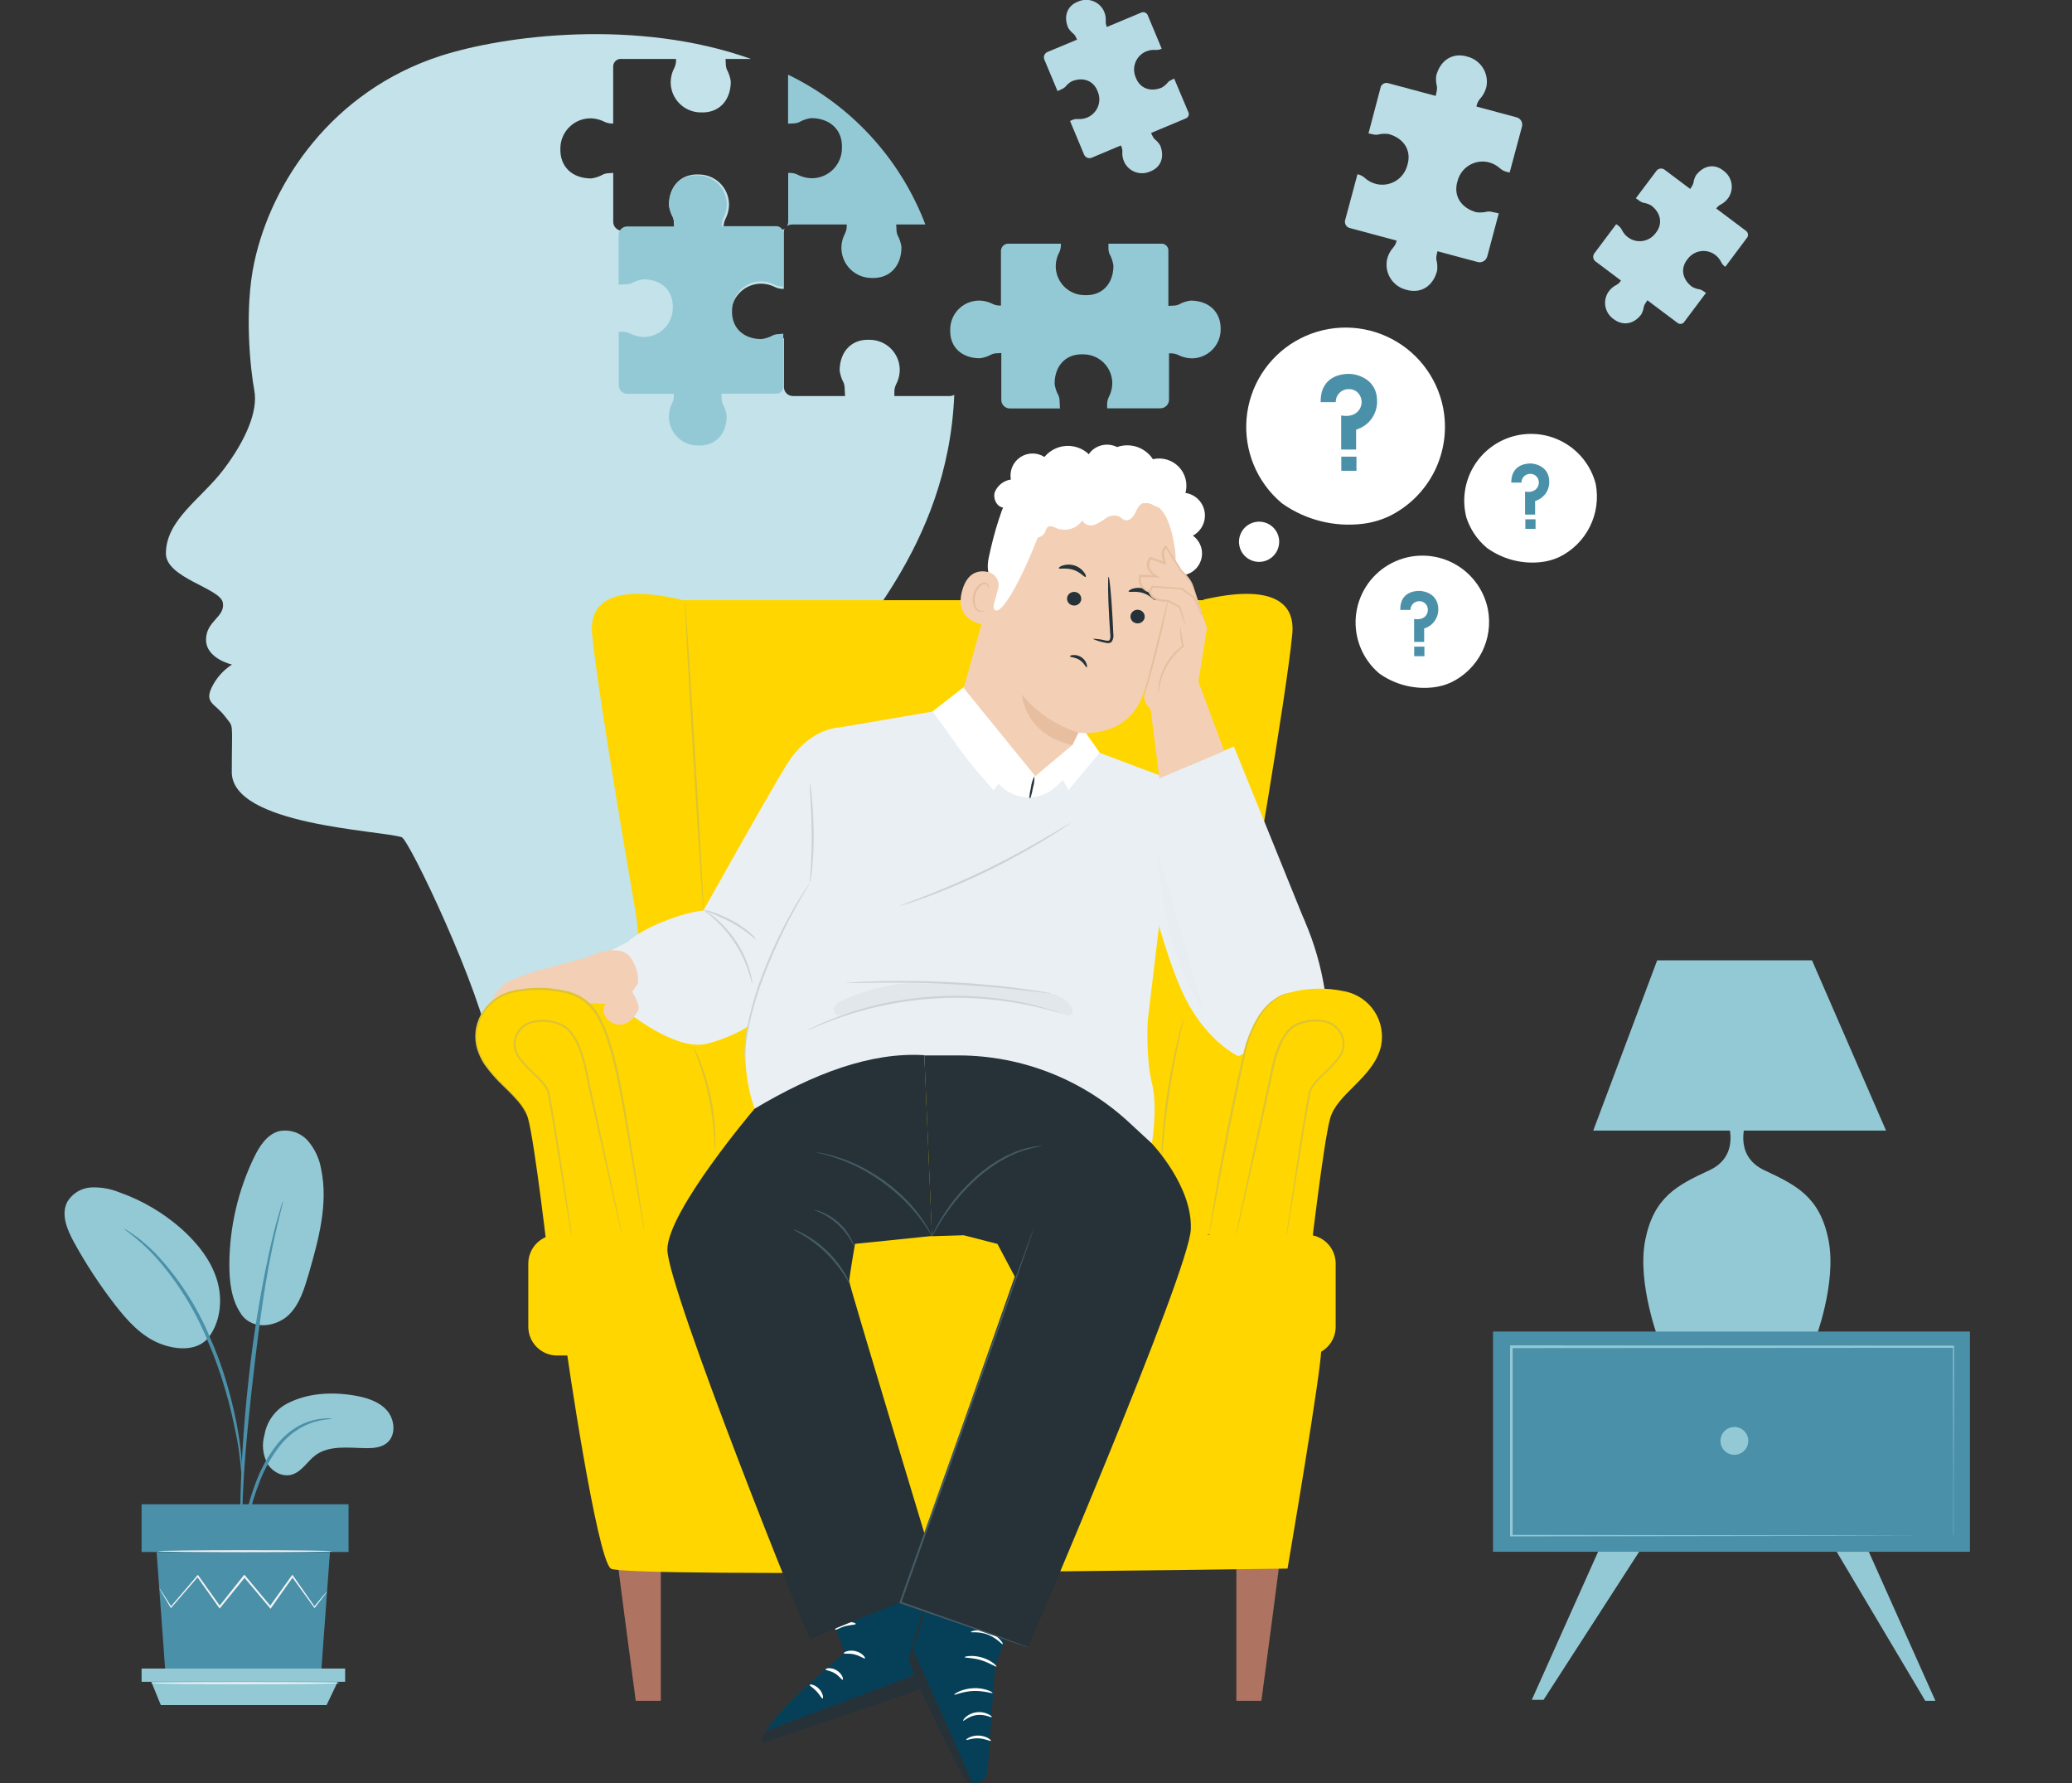 <svg width="473" height="407" viewBox="0 0 473 407" fill="none" xmlns="http://www.w3.org/2000/svg">
<rect x="0" y="0" width="473" height="407" fill="#333333" stroke="none"/>
<g clip-path="url(#clip0_14_1256)">
<path d="M271.787 68.613C270.841 68.736 269.927 69.041 269.096 69.51C268.682 69.674 268.24 69.759 267.795 69.761L266.718 69.824V57.264C266.743 56.874 266.62 56.489 266.374 56.185C266.128 55.881 265.777 55.68 265.391 55.622H253.037V56.654C253.036 57.099 253.119 57.54 253.279 57.955C253.747 58.787 254.052 59.7 254.176 60.646C254.176 64.737 251.629 67.563 247.573 67.366C245.885 67.356 244.263 66.7 243.044 65.532C241.824 64.364 241.098 62.773 241.015 61.086C240.967 59.89 241.233 58.702 241.787 57.641C242.024 57.153 242.158 56.622 242.182 56.08V55.622H230.295C230.072 55.604 229.848 55.631 229.637 55.701C229.425 55.771 229.229 55.883 229.062 56.03C228.894 56.178 228.758 56.358 228.662 56.559C228.565 56.76 228.51 56.978 228.5 57.201V69.743H228.159C227.615 69.731 227.08 69.603 226.589 69.367C225.523 68.822 224.332 68.565 223.135 68.622C221.451 68.718 219.868 69.457 218.711 70.685C217.555 71.913 216.913 73.538 216.918 75.225C216.757 79.28 219.61 81.774 223.692 81.774C224.638 81.649 225.551 81.345 226.383 80.877C226.797 80.713 227.238 80.628 227.684 80.626L228.581 80.581V91.293C228.582 91.55 228.634 91.804 228.734 92.041C228.834 92.278 228.98 92.493 229.164 92.673C229.347 92.853 229.565 92.995 229.803 93.091C230.042 93.187 230.298 93.234 230.555 93.23H241.966L241.886 91.589C241.89 91.143 241.808 90.701 241.643 90.288C241.175 89.456 240.871 88.543 240.746 87.596C240.746 83.514 243.294 80.679 247.349 80.877C249.037 80.888 250.657 81.545 251.877 82.713C253.096 83.881 253.823 85.471 253.907 87.157C253.951 88.353 253.682 89.541 253.127 90.602C252.888 91.088 252.756 91.621 252.741 92.163V93.195H264.888C265.145 93.197 265.4 93.149 265.638 93.053C265.876 92.957 266.093 92.814 266.276 92.634C266.46 92.454 266.606 92.24 266.706 92.004C266.807 91.767 266.86 91.514 266.862 91.257V80.653H267.418C267.962 80.67 268.496 80.798 268.988 81.029C270.053 81.572 271.239 81.832 272.433 81.783C274.119 81.684 275.703 80.945 276.861 79.715C278.019 78.486 278.662 76.86 278.659 75.171C278.722 71.107 275.869 68.613 271.787 68.613Z" fill="#93C9D5"/>
<path d="M264.852 33.194C264.525 32.643 264.095 32.159 263.587 31.767C263.373 31.551 263.202 31.295 263.085 31.014L262.762 30.35L270.702 27.03C270.948 26.934 271.15 26.749 271.267 26.512C271.385 26.275 271.41 26.002 271.339 25.747L268.046 17.942L267.409 18.247C267.127 18.358 266.87 18.526 266.656 18.741C266.258 19.247 265.768 19.673 265.211 19.997C262.627 21.055 260.178 20.212 259.236 17.602C258.791 16.536 258.774 15.34 259.188 14.262C259.603 13.184 260.417 12.308 261.461 11.815C262.204 11.471 263.023 11.326 263.839 11.393C264.208 11.417 264.578 11.362 264.924 11.232L265.193 11.115L262.053 3.597C262.01 3.449 261.936 3.311 261.838 3.192C261.739 3.073 261.617 2.976 261.479 2.906C261.341 2.836 261.19 2.796 261.036 2.786C260.882 2.777 260.727 2.8 260.582 2.852L252.687 6.154L252.588 5.939C252.46 5.592 252.402 5.223 252.418 4.853C252.48 4.036 252.329 3.217 251.978 2.476C251.471 1.441 250.586 0.642 249.505 0.243C248.424 -0.157 247.232 -0.125 246.174 0.332C243.572 1.291 242.756 3.75 243.832 6.324C244.165 6.88 244.6 7.367 245.115 7.76C245.332 7.975 245.503 8.231 245.618 8.513L245.878 9.043L239.113 11.869C238.952 11.937 238.806 12.037 238.684 12.162C238.561 12.287 238.464 12.435 238.399 12.598C238.334 12.76 238.302 12.934 238.305 13.109C238.307 13.284 238.344 13.457 238.414 13.618L241.419 20.795L242.433 20.32C242.717 20.203 242.976 20.032 243.195 19.817C243.594 19.312 244.084 18.886 244.64 18.561C247.224 17.512 249.664 18.346 250.615 20.957C251.059 22.023 251.075 23.22 250.659 24.298C250.243 25.376 249.427 26.252 248.381 26.743C247.638 27.088 246.819 27.233 246.003 27.165C245.634 27.142 245.264 27.197 244.918 27.326L244.272 27.614L247.466 35.266C247.599 35.594 247.857 35.856 248.184 35.994C248.51 36.132 248.878 36.135 249.206 36.002L255.881 33.194L256.033 33.544C256.169 33.889 256.23 34.259 256.213 34.629C256.152 35.443 256.303 36.26 256.652 36.998C257.153 38.038 258.036 38.846 259.117 39.252C260.199 39.658 261.395 39.632 262.457 39.178C265.077 38.245 265.893 35.786 264.852 33.194Z" fill="#B7DBE4"/>
<path d="M374.671 71.771C374.976 71.214 375.177 70.606 375.264 69.977C375.343 69.682 375.477 69.406 375.658 69.16L376.071 68.541L382.952 73.709C383.16 73.872 383.421 73.952 383.684 73.933C383.948 73.915 384.195 73.8 384.378 73.61L389.447 66.855L388.855 66.46C388.616 66.273 388.341 66.135 388.048 66.056C387.417 65.972 386.808 65.768 386.254 65.455C384.029 63.759 383.517 61.221 385.285 59.085C385.97 58.169 386.979 57.548 388.107 57.351C389.234 57.155 390.394 57.396 391.349 58.027C392.017 58.481 392.557 59.099 392.919 59.821C393.083 60.166 393.319 60.471 393.61 60.718L393.852 60.898L398.733 54.375C398.838 54.262 398.919 54.128 398.971 53.982C399.022 53.836 399.044 53.681 399.034 53.527C399.024 53.372 398.982 53.221 398.912 53.084C398.842 52.946 398.744 52.824 398.625 52.725L391.789 47.593L391.923 47.405C392.156 47.115 392.446 46.877 392.776 46.705C393.499 46.341 394.117 45.797 394.57 45.126C395.214 44.167 395.463 42.997 395.266 41.859C395.069 40.721 394.44 39.703 393.511 39.016C391.358 37.222 388.828 37.796 387.151 40.03C386.846 40.587 386.646 41.195 386.559 41.824C386.481 42.117 386.346 42.391 386.164 42.632L385.841 43.125L379.982 38.729C379.841 38.625 379.681 38.549 379.511 38.507C379.34 38.465 379.163 38.457 378.99 38.483C378.816 38.51 378.649 38.571 378.5 38.662C378.35 38.754 378.22 38.874 378.116 39.016L373.433 45.251L374.331 45.888C374.576 46.069 374.853 46.203 375.147 46.283C375.777 46.377 376.385 46.583 376.941 46.893C379.157 48.589 379.677 51.119 377.91 53.254C377.217 54.181 376.192 54.804 375.05 54.993C373.908 55.182 372.737 54.922 371.783 54.268C371.11 53.802 370.571 53.168 370.222 52.428C370.051 52.101 369.816 51.811 369.531 51.576L368.957 51.164L363.977 57.802C363.87 57.941 363.791 58.099 363.745 58.269C363.699 58.438 363.688 58.614 363.711 58.788C363.735 58.962 363.793 59.129 363.881 59.28C363.97 59.432 364.088 59.563 364.229 59.669L370.042 64.037L369.818 64.343C369.59 64.64 369.299 64.882 368.966 65.051C368.24 65.412 367.622 65.957 367.171 66.63C366.527 67.589 366.278 68.759 366.475 69.897C366.672 71.035 367.301 72.054 368.23 72.74C370.464 74.516 372.994 73.987 374.671 71.771Z" fill="#BBDDE6"/>
<path d="M327.858 17.269C327.762 18.104 327.82 18.95 328.029 19.764C328.074 20.157 328.047 20.555 327.948 20.939L327.751 21.89L316.886 18.983C316.555 18.887 316.2 18.917 315.89 19.068C315.58 19.219 315.337 19.48 315.209 19.799L312.401 30.448L313.298 30.637C313.68 30.745 314.079 30.779 314.473 30.735C315.287 30.528 316.134 30.476 316.967 30.583C320.484 31.552 322.35 34.378 321.238 37.823C320.838 39.276 319.898 40.521 318.611 41.303C317.323 42.085 315.785 42.345 314.312 42.031C313.263 41.8 312.294 41.296 311.504 40.568C311.14 40.248 310.711 40.009 310.248 39.868L309.88 39.779L307.126 50.051C307.048 50.242 307.011 50.446 307.016 50.652C307.021 50.858 307.07 51.061 307.157 51.247C307.245 51.433 307.37 51.599 307.525 51.735C307.681 51.87 307.862 51.972 308.059 52.034L318.824 54.922L318.752 55.218C318.61 55.682 318.375 56.113 318.062 56.483C317.364 57.258 316.874 58.196 316.635 59.211C316.333 60.686 316.605 62.221 317.397 63.502C318.19 64.783 319.441 65.713 320.897 66.101C324.36 67.177 327.177 65.293 328.074 61.768C328.17 60.936 328.112 60.093 327.903 59.282C327.849 58.886 327.877 58.483 327.984 58.098L328.137 57.345L337.377 59.821C337.825 59.923 338.295 59.85 338.691 59.617C339.086 59.383 339.377 59.007 339.503 58.565L342.141 48.696L340.706 48.391C340.32 48.285 339.918 48.255 339.521 48.301C338.706 48.502 337.86 48.551 337.027 48.445C333.519 47.476 331.644 44.65 332.766 41.205C333.163 39.753 334.101 38.508 335.388 37.726C336.674 36.944 338.211 36.683 339.683 36.998C340.722 37.24 341.682 37.743 342.473 38.46C342.838 38.778 343.266 39.017 343.729 39.16L344.626 39.384L347.434 28.923C347.495 28.702 347.512 28.471 347.484 28.244C347.456 28.017 347.383 27.797 347.27 27.598C347.156 27.398 347.005 27.224 346.823 27.083C346.642 26.943 346.435 26.839 346.214 26.779L337.045 24.321L337.162 23.837C337.3 23.37 337.535 22.939 337.853 22.572C338.564 21.798 339.068 20.857 339.315 19.835C339.617 18.359 339.343 16.822 338.549 15.541C337.755 14.26 336.501 13.331 335.045 12.945C331.609 11.869 328.8 13.753 327.858 17.269Z" fill="#BBDDE6"/>
<path d="M180.871 51.235H193.296V51.684C193.278 52.25 193.141 52.807 192.893 53.316C192.313 54.421 192.034 55.658 192.085 56.905C192.174 58.662 192.932 60.318 194.203 61.534C195.474 62.75 197.162 63.434 198.921 63.445C203.138 63.642 205.767 60.7 205.793 56.438C205.668 55.47 205.364 54.533 204.896 53.675C204.724 53.245 204.639 52.784 204.645 52.321L204.591 51.235H211.239C205.539 36.257 194.328 24.026 179.902 17.045V28.232L181.032 28.169C181.496 28.169 181.956 28.081 182.387 27.909C183.236 27.419 184.171 27.097 185.141 26.958C189.403 26.958 192.372 29.56 192.202 33.786C192.205 35.545 191.535 37.239 190.329 38.52C189.122 39.801 187.472 40.572 185.715 40.676C184.472 40.728 183.236 40.459 182.127 39.895C181.628 39.642 181.08 39.498 180.521 39.473H179.929V50.598C179.929 50.959 179.83 51.313 179.642 51.621C180.001 51.367 180.431 51.232 180.871 51.235Z" fill="#93C9D5"/>
<path d="M189.627 154.783C193.377 145.668 216.389 125.653 217.842 90.117C217.531 90.297 217.179 90.393 216.819 90.395H204.17V89.319C204.184 88.751 204.325 88.193 204.582 87.686C205.159 86.58 205.437 85.344 205.39 84.097C205.301 82.341 204.543 80.685 203.272 79.469C202.001 78.253 200.313 77.569 198.554 77.557C194.328 77.351 191.708 80.302 191.673 84.564C191.798 85.532 192.103 86.469 192.57 87.327C192.743 87.757 192.828 88.218 192.821 88.682L192.911 90.395H181.015C180.747 90.398 180.482 90.347 180.234 90.247C179.986 90.147 179.76 89.999 179.569 89.812C179.378 89.624 179.226 89.401 179.122 89.155C179.017 88.909 178.962 88.644 178.96 88.377V77.207L178.063 77.261C177.599 77.262 177.139 77.35 176.708 77.521C175.851 77.989 174.914 78.293 173.945 78.418C169.684 78.418 166.714 75.826 166.894 71.6C166.899 69.854 167.569 68.175 168.767 66.904C169.964 65.632 171.601 64.864 173.344 64.755C174.587 64.703 175.823 64.972 176.933 65.536C177.444 65.778 178 65.912 178.565 65.93H178.924V52.931C178.926 52.674 178.991 52.421 179.113 52.195C178.748 52.494 178.292 52.659 177.821 52.662H165.198V51.585C165.222 51.018 165.363 50.462 165.611 49.952C166.187 48.846 166.465 47.61 166.418 46.364C166.327 44.608 165.568 42.953 164.298 41.737C163.027 40.522 161.34 39.837 159.582 39.824C155.356 39.617 152.737 42.569 152.701 46.83C152.823 47.8 153.127 48.737 153.598 49.593C153.762 50.026 153.847 50.485 153.849 50.948L153.93 52.662H142.043C141.775 52.664 141.51 52.614 141.262 52.514C141.014 52.413 140.788 52.265 140.597 52.078C140.407 51.89 140.255 51.667 140.15 51.421C140.046 51.175 139.991 50.91 139.988 50.643V39.474L139.091 39.528C138.627 39.528 138.168 39.616 137.736 39.788C136.884 40.275 135.946 40.594 134.973 40.73C130.721 40.73 127.796 38.137 127.922 33.911C127.919 32.153 128.588 30.461 129.792 29.18C130.996 27.899 132.644 27.127 134.399 27.021C135.643 26.968 136.879 27.237 137.988 27.802C138.499 28.043 139.055 28.177 139.62 28.197H139.979V15.107C139.988 14.866 140.048 14.629 140.154 14.412C140.26 14.194 140.411 14.002 140.596 13.846C140.781 13.691 140.996 13.576 141.229 13.509C141.461 13.442 141.705 13.424 141.944 13.457H154.325V13.896C154.308 14.463 154.17 15.02 153.921 15.529C153.345 16.635 153.066 17.872 153.113 19.117C153.203 20.874 153.961 22.53 155.232 23.746C156.503 24.962 158.191 25.646 159.95 25.658C164.166 25.855 166.795 22.912 166.831 18.651C166.709 17.682 166.404 16.744 165.934 15.888C165.766 15.456 165.681 14.996 165.682 14.533L165.629 13.457H171.442C145.371 4.144 115.084 8.074 100.568 12.757C75.852 20.768 61.991 41.582 58.052 59.848C55.702 70.748 57.155 84.304 58.052 89.112C58.95 93.921 56.034 100.569 51.001 107.208C45.968 113.847 37.876 118.619 37.876 126.335C37.876 131.951 50.301 134.239 50.875 137.558C51.45 140.877 47.035 141.676 47.035 146.018C47.035 150.36 52.957 151.688 52.957 151.688C50.967 152.964 49.368 154.764 48.336 156.891C46.614 160.48 49.135 160.588 51.306 163.45C53.477 166.311 52.912 164.095 52.912 176.225C52.912 188.354 86.68 189.494 91.704 191.09C93.364 191.62 109.889 226.205 112.042 240.083L202.053 241.725C197.988 213.106 186.361 162.714 189.627 154.783Z" fill="#C3E2EA"/>
<path d="M165.889 94.917C165.763 93.971 165.459 93.058 164.992 92.226C164.829 91.814 164.744 91.376 164.74 90.934L164.678 89.848H177.238C177.623 89.855 177.997 89.719 178.287 89.465C178.578 89.211 178.763 88.859 178.808 88.476V76.158L177.83 76.257C177.385 76.256 176.944 76.338 176.529 76.499C175.697 76.967 174.784 77.271 173.837 77.396C169.755 77.396 166.92 74.848 167.118 70.802C167.129 69.113 167.786 67.492 168.953 66.271C170.121 65.05 171.711 64.322 173.398 64.235C174.597 64.194 175.787 64.463 176.852 65.015C177.339 65.253 177.871 65.387 178.413 65.41H178.834V53.415C178.854 53.193 178.829 52.97 178.759 52.758C178.69 52.546 178.579 52.351 178.432 52.183C178.286 52.016 178.107 51.879 177.906 51.783C177.705 51.686 177.487 51.631 177.264 51.621H164.758V51.271C164.776 50.73 164.904 50.199 165.135 49.71C165.682 48.644 165.942 47.453 165.889 46.256C165.788 44.572 165.047 42.99 163.818 41.834C162.589 40.678 160.964 40.036 159.277 40.039C155.222 39.868 152.728 42.73 152.728 46.803C152.852 47.75 153.156 48.663 153.625 49.495C153.787 49.906 153.873 50.344 153.876 50.787L153.93 51.684H143.164C142.647 51.689 142.153 51.898 141.79 52.266C141.426 52.634 141.224 53.131 141.226 53.649V64.971L142.868 64.89C143.313 64.89 143.754 64.808 144.169 64.647C145.001 64.18 145.914 63.875 146.86 63.75C150.951 63.75 153.777 66.298 153.58 70.344C153.568 72.034 152.912 73.654 151.744 74.875C150.577 76.096 148.987 76.825 147.3 76.912C146.104 76.953 144.917 76.684 143.855 76.131C143.367 75.894 142.836 75.76 142.294 75.736H141.253V87.919C141.251 88.436 141.453 88.934 141.817 89.302C142.18 89.67 142.674 89.879 143.191 89.884H153.831V90.449C153.819 90.991 153.691 91.523 153.454 92.01C152.911 93.078 152.654 94.268 152.71 95.464C152.808 97.149 153.549 98.733 154.778 99.889C156.008 101.045 157.634 101.687 159.322 101.682C163.395 101.852 165.889 98.999 165.889 94.917Z" fill="#93C9D5"/>
<path d="M349.685 387.986L365.071 353.617H374.554L352.367 387.986H349.685Z" fill="#93C9D5"/>
<path d="M375.577 283.066C377.532 273.197 382.897 270.506 390.218 267.115C397.539 263.724 394.363 255.892 394.363 255.892H398.633C398.633 255.892 395.466 263.697 402.787 267.115C410.107 270.533 415.472 273.206 417.419 283.066C419.366 292.926 414.252 306.123 414.252 306.123H378.752C378.752 306.123 373.639 292.917 375.577 283.066Z" fill="#93C9D5"/>
<path d="M363.707 258.062H430.553L413.651 219.198H378.304L363.707 258.062Z" fill="#93C9D5"/>
<path d="M449.698 354.191H350.555H340.83V303.924H449.698V354.191Z" fill="#4B90A9"/>
<path d="M445.912 350.575C445.912 350.575 445.912 350.306 445.912 349.795C445.912 349.284 445.912 348.521 445.912 347.552C445.912 345.569 445.912 342.672 445.912 338.948C445.912 331.502 445.858 320.745 445.823 307.459L445.993 307.629L345.065 307.701L345.307 307.459C345.307 322.585 345.307 337.163 345.307 350.575L345.074 350.342L417.446 350.45L438.421 350.513H444.046H445.5H446.002H445.41H443.983H438.412L417.491 350.575L344.957 350.683H344.724V350.45C344.724 337.038 344.724 322.459 344.724 307.333V307.082H344.966L445.894 307.154H446.065V307.333C446.065 320.665 445.993 331.457 445.975 338.931C445.975 342.636 445.975 345.516 445.975 347.489C445.975 348.449 445.975 349.194 445.975 349.705C445.975 350.217 445.912 350.575 445.912 350.575Z" fill="#93C9D5"/>
<path d="M399.1 328.883C399.1 329.511 398.913 330.125 398.564 330.647C398.215 331.17 397.719 331.577 397.139 331.817C396.559 332.057 395.92 332.12 395.304 331.998C394.688 331.875 394.122 331.573 393.678 331.129C393.234 330.684 392.931 330.119 392.809 329.502C392.686 328.886 392.749 328.248 392.99 327.668C393.23 327.087 393.637 326.591 394.159 326.242C394.682 325.893 395.296 325.707 395.924 325.707C396.766 325.707 397.574 326.042 398.169 326.637C398.765 327.233 399.1 328.041 399.1 328.883Z" fill="#93C9D5"/>
<path d="M419.285 354.191L439.498 388.211H441.821L426.615 354.191H419.285Z" fill="#93C9D5"/>
<path d="M65.571 320.351C70.191 317.964 75.628 317.659 80.76 318.502C83.514 318.96 86.385 319.785 88.26 321.849C90.135 323.912 90.493 327.564 88.34 329.34C87.057 330.399 85.272 330.56 83.612 330.542C79.593 330.497 75.143 329.789 71.95 332.202C70.155 333.583 68.899 335.871 66.71 336.553C64.521 337.235 62.162 335.952 61.022 334.023C59.977 332.013 59.746 329.677 60.377 327.501C60.633 325.989 61.235 324.558 62.136 323.317C63.037 322.077 64.213 321.062 65.571 320.351Z" fill="#93C9D5"/>
<path d="M55.02 299.914C57.846 303.951 63.337 302.605 65.885 300.156C68.433 297.707 69.473 294.118 70.487 290.718C72.721 282.94 74.973 274.785 73.313 266.863C72.914 264.463 71.862 262.219 70.272 260.377C69.464 259.47 68.432 258.791 67.28 258.407C66.128 258.023 64.895 257.947 63.705 258.188C60.941 258.924 59.219 261.633 57.972 264.217C54.311 271.833 52.393 280.169 52.356 288.619C52.356 292.548 52.804 296.693 55.047 299.914" fill="#93C9D5"/>
<path d="M47.269 305.709C50.328 302.067 50.911 296.738 49.548 292.198C48.184 287.659 45.062 283.756 41.545 280.589C37.356 276.863 32.48 273.989 27.191 272.129C25.148 271.305 22.951 270.932 20.75 271.035C19.654 271.104 18.593 271.439 17.655 272.009C16.717 272.579 15.932 273.369 15.367 274.309C13.86 277.216 15.331 280.679 16.865 283.496C19.623 288.519 22.769 293.318 26.276 297.85C29.102 301.493 32.332 305.081 36.629 306.723C40.926 308.365 45.394 308.167 47.673 305.189" fill="#93C9D5"/>
<path d="M54.805 360.776C54.951 360.188 55.035 359.587 55.056 358.982C55.188 357.642 55.352 355.973 55.55 353.975C55.799 351.512 56.173 349.062 56.671 346.637C57.334 343.683 58.234 340.788 59.363 337.979C60.455 335.173 61.941 332.535 63.777 330.147C65.271 328.202 67.18 326.614 69.366 325.5C70.847 324.763 72.437 324.269 74.076 324.038C74.682 324.01 75.283 323.92 75.87 323.769C75.253 323.699 74.63 323.699 74.013 323.769C72.337 323.88 70.694 324.287 69.159 324.971C66.856 326.059 64.836 327.664 63.256 329.663C61.343 332.088 59.799 334.781 58.672 337.656C57.536 340.511 56.651 343.459 56.025 346.466C55.551 348.921 55.225 351.401 55.047 353.895C54.895 356.021 54.832 357.743 54.805 358.928C54.737 359.542 54.737 360.162 54.805 360.776Z" fill="#4B90A9"/>
<path d="M55.173 356.928C55.23 356.632 55.248 356.331 55.227 356.03C55.227 355.394 55.227 354.586 55.227 353.599C55.227 351.491 55.227 348.432 55.334 344.628C55.523 337.083 56.169 328.964 57.425 317.516C58.618 306.751 60.215 294.191 61.91 286.071C62.269 284.223 62.637 282.555 62.978 281.092C63.319 279.63 63.588 278.401 63.875 277.351C64.162 276.302 64.297 275.602 64.449 274.983C64.53 274.711 64.578 274.431 64.593 274.148C64.466 274.4 64.367 274.665 64.297 274.938C64.118 275.557 63.884 276.328 63.597 277.27C63.31 278.212 62.96 279.54 62.592 280.994C62.224 282.447 61.812 284.116 61.417 285.964C59.331 295.595 57.762 305.331 56.716 315.13C55.46 326.604 54.922 337.056 54.85 344.619C54.805 348.396 54.85 351.464 54.976 353.59C55.038 354.577 55.092 355.385 55.128 356.022C55.108 356.324 55.123 356.628 55.173 356.928Z" fill="#4B90A9"/>
<path d="M55.227 336.787C55.295 335.939 55.295 335.087 55.227 334.239C55.085 331.933 54.824 329.637 54.446 327.358C53.893 323.975 53.147 320.626 52.212 317.328C51.115 313.271 49.712 309.303 48.014 305.459C45.097 298.371 40.917 291.872 35.678 286.278C34.771 285.32 33.803 284.421 32.781 283.586C32.332 283.209 31.946 282.842 31.542 282.546L30.421 281.765C29.744 281.253 29.027 280.797 28.277 280.401C28.16 280.563 31.309 282.42 35.292 286.681C40.353 292.322 44.416 298.784 47.305 305.79C48.969 309.613 50.378 313.543 51.522 317.552C52.625 321.239 53.316 324.63 53.908 327.483C54.5 330.336 54.733 332.687 54.913 334.302C54.953 335.137 55.058 335.968 55.227 336.787Z" fill="#4B90A9"/>
<path d="M35.75 354.253L37.769 381.903H73.304L75.323 354.253H35.75Z" fill="#4B90A9"/>
<path d="M79.566 343.344H32.323V354.244H79.566V343.344Z" fill="#4B90A9"/>
<path d="M32.323 380.845V383.869H34.539H78.786V380.845H32.323Z" fill="#93C9D5"/>
<path d="M36.719 389.188L34.539 383.868H77.09L74.551 389.188H36.719Z" fill="#93C9D5"/>
<path d="M74.659 363.288C74.659 363.288 74.659 363.378 74.497 363.539L73.968 364.248L71.896 366.931L71.806 367.047L71.716 366.931L66.629 359.897H66.925C65.409 362.032 63.723 364.383 61.919 366.984L61.758 367.209L61.587 366.993L55.648 359.933H55.989L55.657 360.346L50.319 366.931L50.14 367.155L49.978 366.922L44.964 359.834H45.26L39.123 366.931L39.016 367.056L38.935 366.913L36.997 363.665C36.8 363.315 36.638 363.028 36.504 362.768C36.443 362.671 36.392 362.569 36.351 362.463C36.431 362.543 36.5 362.634 36.557 362.732C36.701 362.956 36.889 363.225 37.105 363.566L39.132 366.751H38.944L45.017 359.637L45.17 359.457L45.304 359.655L50.319 366.697H49.978L55.281 360.032L55.604 359.628L55.774 359.413L55.944 359.619L61.866 366.697H61.534L66.594 359.637L66.746 359.431L66.89 359.637L71.869 366.751H71.68C72.595 365.663 73.313 364.801 73.834 364.167L74.417 363.504L74.659 363.288Z" fill="#F5F5F5"/>
<path d="M75.816 354.066C75.816 354.191 66.917 354.29 55.936 354.29C44.955 354.29 36.046 354.191 36.046 354.066C36.046 353.94 44.955 353.841 55.936 353.841C66.917 353.841 75.816 353.949 75.816 354.066Z" fill="#F5F5F5"/>
<path d="M77.61 384.164C77.61 384.29 67.939 384.389 56.007 384.389C44.075 384.389 34.395 384.29 34.395 384.164C34.395 384.039 44.039 383.976 56.007 383.976C67.975 383.976 77.61 384.048 77.61 384.164Z" fill="#F5F5F5"/>
<path d="M329.446 93.114C328.753 89.556 327.216 86.217 324.967 83.375C322.717 80.533 319.819 78.271 316.516 76.779C313.213 75.287 309.6 74.609 305.981 74.8C302.361 74.991 298.84 76.047 295.712 77.878C292.584 79.71 289.941 82.264 288.003 85.327C286.065 88.39 284.89 91.873 284.574 95.484C284.259 99.095 284.814 102.729 286.191 106.081C287.569 109.434 289.73 112.407 292.493 114.753L292.834 115.013C298.122 118.703 304.579 120.325 310.983 119.571C313.059 119.327 315.084 118.761 316.985 117.893C321.507 115.719 325.182 112.109 327.437 107.626C329.691 103.144 330.398 98.041 329.446 93.114Z" fill="white"/>
<path d="M301.482 91.786H304.927C304.921 91.393 304.995 91.003 305.143 90.638C305.291 90.274 305.511 89.944 305.79 89.666C306.069 89.389 306.401 89.171 306.766 89.025C307.131 88.879 307.522 88.808 307.915 88.817C308.494 88.799 309.065 88.962 309.547 89.284C310.03 89.606 310.4 90.069 310.606 90.611C310.79 91.064 310.863 91.553 310.821 92.04C310.779 92.526 310.622 92.996 310.364 93.41C309.772 94.37 308.489 95.249 306.166 94.836V102.615H309.575V98.066C310.977 97.655 312.205 96.796 313.07 95.619C313.936 94.442 314.391 93.013 314.365 91.553C314.365 86.511 309.835 85.336 307.906 85.336C306.462 85.345 301.411 85.704 301.482 91.786Z" fill="#4B90A9"/>
<path d="M309.655 104.229H306.193V107.459H309.655V104.229Z" fill="#4B90A9"/>
<path d="M292.018 123.661C292.018 124.57 291.748 125.458 291.244 126.213C290.739 126.969 290.021 127.557 289.182 127.905C288.343 128.253 287.419 128.344 286.528 128.166C285.637 127.989 284.819 127.552 284.176 126.909C283.534 126.267 283.096 125.448 282.919 124.557C282.742 123.666 282.833 122.743 283.181 121.903C283.528 121.064 284.117 120.347 284.872 119.842C285.628 119.337 286.516 119.068 287.424 119.068C288.643 119.068 289.811 119.552 290.672 120.413C291.534 121.275 292.018 122.443 292.018 123.661Z" fill="white"/>
<path d="M339.656 139.056C339.176 136.676 338.134 134.445 336.618 132.548C335.102 130.652 333.154 129.145 330.938 128.152C328.722 127.16 326.301 126.711 323.877 126.843C321.452 126.975 319.094 127.684 316.999 128.911C314.903 130.138 313.131 131.848 311.83 133.898C310.528 135.948 309.735 138.279 309.516 140.697C309.297 143.115 309.659 145.551 310.571 147.801C311.483 150.051 312.919 152.051 314.76 153.635L314.993 153.814C318.561 156.304 322.919 157.396 327.239 156.882C328.629 156.719 329.985 156.341 331.259 155.761C334.306 154.295 336.783 151.861 338.302 148.839C339.821 145.817 340.297 142.377 339.656 139.056Z" fill="white"/>
<path d="M319.659 139.209H321.982C321.981 138.944 322.033 138.682 322.135 138.438C322.237 138.194 322.387 137.973 322.576 137.788C322.765 137.603 322.989 137.458 323.236 137.361C323.482 137.265 323.745 137.219 324.01 137.226C324.396 137.216 324.777 137.326 325.098 137.541C325.42 137.757 325.666 138.067 325.804 138.428C325.927 138.733 325.976 139.062 325.948 139.39C325.92 139.717 325.816 140.033 325.642 140.312C325.248 140.958 324.386 141.55 322.816 141.272V146.512H325.113V143.443C326.057 143.166 326.883 142.587 327.465 141.794C328.047 141.001 328.352 140.04 328.334 139.056C328.334 135.656 325.293 134.867 323.983 134.867C323.014 134.867 319.578 135.109 319.659 139.209Z" fill="#4B90A9"/>
<path d="M325.167 147.597H322.834V149.777H325.167V147.597Z" fill="#4B90A9"/>
<path d="M364.264 110.419C363.757 108.482 362.872 106.663 361.662 105.068C360.451 103.472 358.938 102.13 357.209 101.12C353.717 99.078 349.557 98.507 345.644 99.532C341.731 100.558 338.386 103.096 336.344 106.588C334.303 110.08 333.732 114.24 334.757 118.153C335.629 120.818 337.226 123.188 339.369 124.998L339.602 125.177C343.17 127.69 347.54 128.799 351.875 128.29C353.265 128.127 354.62 127.749 355.894 127.169C358.944 125.694 361.419 123.251 362.933 120.22C364.447 117.19 364.915 113.744 364.264 110.419Z" fill="white"/>
<path d="M344.993 110.151L347.317 110.151C347.316 109.886 347.367 109.623 347.469 109.379C347.571 109.134 347.721 108.913 347.91 108.727C348.099 108.541 348.323 108.395 348.57 108.298C348.816 108.2 349.079 108.153 349.344 108.159C349.731 108.151 350.11 108.263 350.431 108.478C350.752 108.693 350.999 109.001 351.139 109.361C351.26 109.667 351.308 109.996 351.279 110.324C351.249 110.651 351.143 110.967 350.968 111.245C350.573 111.891 349.712 112.483 348.142 112.214L348.142 117.454L350.439 117.454L350.439 114.35C351.383 114.074 352.21 113.497 352.793 112.706C353.377 111.915 353.684 110.954 353.669 109.971C353.669 106.571 350.618 105.782 349.317 105.782C348.384 105.809 344.993 106.051 344.993 110.151Z" fill="#4B90A9"/>
<path d="M350.538 118.53L348.205 118.53L348.205 120.71L350.538 120.71L350.538 118.53Z" fill="#4B90A9"/>
<path d="M275.744 136.993H154.432V282.474H275.744V136.993Z" fill="#FFD600"/>
<path d="M155.401 136.822C154.45 136.822 133.87 130.856 135.171 144.726C136.472 158.596 145.264 209.177 145.264 209.177L152.979 282.222L173.739 274.901C173.739 274.901 158.245 211.375 156.98 199.999C155.715 188.623 155.401 136.822 155.401 136.822Z" fill="#FFD600"/>
<path d="M274.775 136.822C275.726 136.822 296.306 130.856 295.005 144.726C293.704 158.596 284.912 209.177 284.912 209.177L292.251 229.963L277.197 282.222L256.446 274.901C256.446 274.901 271.931 211.375 273.196 199.999C274.461 188.623 274.775 136.822 274.775 136.822Z" fill="#FFD600"/>
<path d="M160.587 207.813C160.461 207.813 159.411 192.05 158.245 172.582C157.079 153.114 156.236 137.334 156.361 137.325C156.487 137.316 157.545 153.087 158.712 172.555C159.878 192.023 160.721 207.804 160.587 207.813Z" fill="#DEC333"/>
<path d="M270.119 207.903C269.984 207.903 270.693 192.077 271.698 172.564C272.702 153.051 273.617 137.262 273.743 137.262C273.869 137.262 273.16 153.087 272.164 172.6C271.168 192.113 270.235 207.912 270.119 207.903Z" fill="#263238"/>
<path d="M270.182 232.494C270.145 232.934 270.064 233.37 269.939 233.795C269.742 234.692 269.482 235.903 269.168 237.32C268.522 240.299 267.705 244.435 266.997 249.028C266.288 253.621 265.848 257.811 265.57 260.843C265.445 262.297 265.337 263.535 265.256 264.432C265.241 264.875 265.187 265.317 265.095 265.751C265.046 265.309 265.046 264.864 265.095 264.423C265.095 263.571 265.158 262.333 265.256 260.834C265.445 257.793 265.848 253.585 266.557 248.974C267.266 244.363 268.136 240.236 268.863 237.266C269.231 235.786 269.545 234.575 269.76 233.768C269.861 233.331 270.002 232.904 270.182 232.494Z" fill="#DEC333"/>
<path d="M113.891 227.353C123.711 226.414 133.544 225.604 143.388 224.922C148.279 224.574 153.118 226.106 156.916 229.206C160.715 232.306 163.186 236.739 163.825 241.6C165.584 255.183 166.66 268.831 167.055 282.546L133.771 282.474L128.998 238.433L113.236 228.026" fill="#FFD600"/>
<path d="M163.215 262.664C163.144 262.664 163.135 261.3 162.982 259.076C162.611 253.365 161.446 247.733 159.519 242.344C158.784 240.28 158.245 239.024 158.317 238.998C158.508 239.254 158.665 239.535 158.784 239.832C159.053 240.388 159.421 241.205 159.824 242.227C161.94 247.597 163.121 253.289 163.314 259.058C163.314 260.161 163.314 261.049 163.314 261.668C163.328 262.003 163.295 262.338 163.215 262.664Z" fill="#DEC333"/>
<path d="M184.298 354.819L192.857 377.247C192.857 377.247 172.896 393.486 174.08 397.792L218.201 382.801L206.305 347.256L184.298 354.819Z" fill="#064058"/>
<path d="M218.201 382.801L216.864 379.266L175.04 394.993C175.04 394.993 173.362 396.518 174.062 397.828L218.201 382.801Z" fill="#263238"/>
<path d="M192.615 377.355C192.695 377.57 193.808 377.301 195.109 377.633C196.409 377.965 197.28 378.673 197.45 378.53C197.621 378.386 196.867 377.247 195.297 376.87C193.727 376.493 192.507 377.175 192.615 377.355Z" fill="white"/>
<path d="M188.461 381.033C188.461 381.266 189.537 381.311 190.578 381.93C191.619 382.549 192.157 383.482 192.372 383.402C192.588 383.321 192.31 382.056 190.991 381.257C189.672 380.459 188.389 380.827 188.461 381.033Z" fill="white"/>
<path d="M187.788 387.672C187.994 387.672 187.932 386.469 186.972 385.474C186.012 384.478 184.845 384.361 184.818 384.576C184.792 384.792 185.626 385.204 186.397 386.03C187.169 386.855 187.564 387.716 187.788 387.672Z" fill="white"/>
<path d="M190.677 371.963C190.838 372.134 191.726 371.497 192.973 371.165C194.221 370.833 195.297 370.896 195.351 370.671C195.405 370.447 194.221 369.99 192.758 370.402C191.296 370.815 190.515 371.838 190.677 371.963Z" fill="white"/>
<path d="M237.185 353.042L227.172 380.333L225.459 404.206C225.43 404.614 225.317 405.011 225.128 405.373C224.938 405.735 224.676 406.055 224.358 406.311C224.04 406.568 223.673 406.757 223.279 406.865C222.885 406.974 222.472 407 222.068 406.942C221.598 406.878 221.151 406.702 220.763 406.429C220.376 406.156 220.06 405.793 219.843 405.372C217.026 399.909 206.745 379.759 207.588 377.803C208.575 375.533 216.272 348.314 216.272 348.314L237.185 353.042Z" fill="#064058"/>
<path d="M222.041 406.943L208.198 375.947L207.803 377.113C207.452 378.119 207.474 379.218 207.866 380.208C208.907 382.855 211.957 390.077 219.735 405.328C219.956 405.765 220.283 406.14 220.686 406.419C221.088 406.698 221.554 406.872 222.041 406.925V406.943Z" fill="#263238"/>
<path d="M219.87 392.777C219.995 392.902 221.108 391.673 223.01 391.458C224.912 391.243 226.293 392.095 226.383 391.933C226.473 391.772 226.159 391.548 225.549 391.234C224.733 390.848 223.824 390.705 222.929 390.821C222.036 390.931 221.194 391.299 220.507 391.88C219.995 392.337 219.807 392.723 219.87 392.777Z" fill="white"/>
<path d="M220.57 397.128C220.659 397.289 221.844 396.697 223.405 396.778C224.966 396.858 226.096 397.504 226.213 397.352C226.329 397.199 225.217 396.204 223.431 396.141C221.646 396.078 220.453 397.002 220.57 397.128Z" fill="white"/>
<path d="M217.833 386.802C217.923 386.981 219.744 386.057 222.184 385.967C224.625 385.878 226.527 386.595 226.589 386.416C226.652 386.236 224.795 385.196 222.157 385.33C219.52 385.465 217.726 386.667 217.833 386.802Z" fill="white"/>
<path d="M220.193 378.252C220.193 378.44 221.987 378.324 223.952 378.934C225.917 379.544 227.361 380.548 227.478 380.396C227.594 380.243 226.293 378.943 224.131 378.315C221.969 377.687 220.148 378.09 220.193 378.252Z" fill="white"/>
<path d="M221.61 372.511C221.61 372.699 223.485 372.304 225.54 373.112C227.594 373.919 228.724 375.4 228.877 375.274C229.029 375.148 228.76 374.79 228.249 374.206C227.564 373.46 226.714 372.883 225.768 372.521C224.821 372.16 223.803 372.024 222.794 372.125C222.023 372.224 221.592 372.43 221.61 372.511Z" fill="white"/>
<path d="M227.989 371.497C228.194 371.186 228.329 370.834 228.384 370.465C228.622 369.481 228.659 368.459 228.491 367.46C228.435 366.717 228.135 366.014 227.639 365.459C227.458 365.292 227.231 365.184 226.987 365.15C226.743 365.117 226.495 365.159 226.275 365.271C225.85 365.511 225.53 365.901 225.378 366.365C225.124 367.312 225.208 368.317 225.616 369.208C226.024 370.099 226.73 370.82 227.612 371.246C228.496 371.651 229.482 371.782 230.441 371.622C231.4 371.462 232.29 371.018 232.995 370.349C233.172 370.181 233.311 369.977 233.403 369.751C233.494 369.525 233.535 369.282 233.524 369.039C233.488 368.794 233.376 368.567 233.204 368.39C233.032 368.213 232.808 368.095 232.564 368.052C231.837 367.971 231.1 368.082 230.429 368.375C229.477 368.715 228.593 369.222 227.819 369.873C227.28 370.331 227.047 370.654 227.074 370.672C228.142 369.882 229.321 369.253 230.573 368.806C231.166 368.575 231.806 368.492 232.439 368.563C232.573 368.584 232.698 368.647 232.793 368.744C232.889 368.841 232.95 368.967 232.968 369.102C232.963 369.262 232.925 369.419 232.857 369.564C232.789 369.709 232.693 369.838 232.573 369.945C231.943 370.494 231.169 370.851 230.342 370.974C229.515 371.096 228.67 370.979 227.908 370.636C227.166 370.27 226.568 369.665 226.213 368.917C225.858 368.17 225.766 367.324 225.952 366.518C226.047 366.196 226.25 365.917 226.527 365.728C226.645 365.662 226.781 365.636 226.915 365.654C227.05 365.672 227.174 365.732 227.271 365.827C227.693 366.293 227.957 366.88 228.025 367.505C228.258 368.826 228.245 370.18 227.989 371.497Z" fill="white"/>
<path d="M211.697 365.136C211.298 367.264 210.753 369.363 210.064 371.416C209.521 373.509 208.826 375.56 207.983 377.552C208.376 375.422 208.922 373.324 209.616 371.272C210.158 369.179 210.854 367.128 211.697 365.136Z" fill="#263238"/>
<g opacity="0.3">
<path d="M170.653 234.8C169.092 229.555 169.474 223.924 171.729 218.938C173.882 213.95 176.951 209.41 179.283 204.503C182.414 197.9 184.998 190.256 185.222 182.972C185.509 188.686 185.536 200.233 184.899 201.291C183.957 202.87 182.71 204.88 181.795 206.432C176.664 215.349 173.586 224.958 170.653 234.817" fill="black"/>
</g>
<path d="M212.818 162.427L220.48 156.479L247.08 165.154L249.592 171.425L253.432 174.565L233.246 188.668L212.818 162.427Z" fill="white"/>
<path d="M266.817 172.726C266.817 172.726 275.403 174.843 279.063 180.801C281.512 184.811 292.296 198.268 297.903 210.343C300.037 215.314 301.543 220.53 302.389 225.873C303.16 232.225 282.715 241.07 282.715 241.07C282.715 241.07 274.82 237.607 269.625 225.819C264.431 214.031 260.187 193.854 260.187 193.854L266.889 172.43" fill="#EAEFF4"/>
<path d="M191.735 166.051C190.838 166.051 184.486 166.5 179.498 174.664C174.51 182.828 160.587 207.813 160.587 207.813C155.751 208.289 146.699 211.716 143.299 214.99L133.771 219.772L142.563 230.448C142.563 230.448 154.307 240.227 161.556 238.19C165.627 237.121 169.478 235.341 172.931 232.933L189.699 194.867L191.735 166.051Z" fill="#EAEFF4"/>
<path d="M266.27 177.562L249.942 171.425L240.971 179.616C239.271 181.167 237.047 182.016 234.747 181.993C232.446 181.969 230.24 181.075 228.572 179.49L228.491 179.419L212.818 162.427L191.735 166.015L181.544 204.763C181.544 204.763 170.886 230.448 170.213 238.119C169.901 243.177 170.593 248.248 172.25 253.038C172.25 253.038 196.589 242.873 213.419 243.86C245.151 245.735 262.951 260.969 262.951 260.969C262.951 260.969 264.368 252.805 262.951 247.144C261.533 241.483 262.009 232.96 262.009 232.96L266.369 196.473L266.27 177.562Z" fill="#EAEFF4"/>
<path d="M242.666 231.39C242.461 231.372 242.26 231.33 242.065 231.265L240.378 230.798C239.652 230.583 238.755 230.332 237.687 230.098C236.619 229.865 235.453 229.533 234.098 229.309L232.008 228.905C231.281 228.771 230.519 228.69 229.729 228.564C228.159 228.304 226.455 228.17 224.678 227.999C216.918 227.38 209.109 227.894 201.496 229.524C199.756 229.928 198.087 230.287 196.562 230.744C195.799 230.969 195.055 231.157 194.346 231.381L192.328 232.054C191.036 232.449 189.905 232.951 188.891 233.31C187.878 233.669 187.025 234.037 186.335 234.351L184.72 235.033C184.536 235.12 184.343 235.189 184.146 235.239C184.313 235.12 184.494 235.021 184.684 234.943L186.263 234.18C186.945 233.848 187.788 233.454 188.793 233.068C189.798 232.682 190.928 232.171 192.22 231.74L194.238 231.04C194.947 230.798 195.692 230.61 196.454 230.376C197.988 229.892 199.657 229.479 201.407 229.103C209.059 227.414 216.924 226.897 224.732 227.568C226.527 227.757 228.222 227.909 229.801 228.187C230.591 228.313 231.362 228.412 232.089 228.555L234.179 228.986C235.525 229.228 236.7 229.578 237.768 229.883C238.835 230.188 239.706 230.412 240.459 230.655L242.119 231.211C242.305 231.258 242.488 231.318 242.666 231.39Z" fill="#CED2D6"/>
<path d="M171.747 224.599C171.666 224.599 171.442 223.477 170.85 221.71C169.315 217.095 166.607 212.958 162.991 209.706C161.609 208.459 160.649 207.804 160.694 207.732C160.952 207.827 161.194 207.96 161.412 208.127C162.038 208.531 162.637 208.974 163.206 209.455C167.014 212.615 169.789 216.842 171.173 221.593C171.386 222.305 171.551 223.03 171.666 223.764C171.737 224.037 171.764 224.318 171.747 224.599Z" fill="#CED2D6"/>
<path d="M172.68 214.542C172.125 214.151 171.591 213.729 171.083 213.277C169.797 212.273 168.432 211.373 167.001 210.586C163.646 208.792 160.659 207.841 160.721 207.697C161.406 207.769 162.076 207.938 162.713 208.2C164.278 208.724 165.794 209.385 167.244 210.173C168.703 210.956 170.069 211.901 171.317 212.99C171.854 213.429 172.315 213.953 172.68 214.542Z" fill="#CED2D6"/>
<path d="M271.859 219.189L260.564 179.428L281.674 170.375L297.876 210.352L271.859 219.189Z" fill="#EAEFF4"/>
<path d="M184.881 201.489C184.832 201.632 184.763 201.768 184.675 201.892C184.504 202.197 184.289 202.556 184.029 202.996C183.437 203.947 182.638 205.346 181.669 207.087C179.154 211.625 176.934 216.321 175.022 221.145C173.048 225.941 171.566 230.925 170.599 236.02C170.34 237.566 170.175 239.127 170.105 240.694C170.105 241.205 170.105 241.591 170.105 241.977C170.127 242.125 170.127 242.277 170.105 242.425C170.063 242.283 170.042 242.135 170.043 241.986C170.043 241.636 169.998 241.214 169.971 240.694C169.966 239.112 170.08 237.531 170.312 235.966C171.188 230.824 172.635 225.796 174.627 220.975C176.542 216.131 178.812 211.435 181.418 206.925C182.423 205.203 183.275 203.821 183.903 202.906L184.639 201.848C184.774 201.605 184.863 201.48 184.881 201.489Z" fill="#CED2D6"/>
<path d="M184.881 178.638C184.979 178.928 185.037 179.23 185.052 179.535C185.142 180.109 185.24 180.944 185.33 181.976C185.527 184.048 185.716 186.91 185.752 190.05C185.787 192.745 185.673 195.441 185.411 198.124C185.312 199.165 185.195 199.99 185.088 200.564C185.067 200.872 184.997 201.175 184.881 201.461C184.81 201.461 184.953 200.179 185.088 198.115C185.222 196.052 185.312 193.199 185.285 190.041C185.258 186.883 185.115 184.03 185.007 181.967C184.896 180.861 184.854 179.749 184.881 178.638Z" fill="#CED2D6"/>
<path d="M239.867 226.716C239.709 226.74 239.549 226.74 239.392 226.716L238.028 226.564L233.04 225.972C228.814 225.487 222.974 224.94 216.514 224.608C210.055 224.276 204.17 224.249 199.926 224.303L194.902 224.393H193.53C193.372 224.416 193.212 224.416 193.054 224.393C193.208 224.344 193.368 224.32 193.53 224.321L194.893 224.213C196.078 224.132 197.8 224.052 199.917 223.98C204.17 223.845 210.046 223.827 216.532 224.15C223.019 224.473 228.859 225.048 233.076 225.649C235.184 225.936 236.889 226.187 238.055 226.393L239.4 226.635C239.559 226.642 239.716 226.669 239.867 226.716Z" fill="#CED2D6"/>
<path d="M244.362 187.834C244.255 187.939 244.138 188.032 244.012 188.112L242.971 188.83C242.074 189.449 240.719 190.319 239.042 191.351C235.695 193.423 230.967 196.114 225.585 198.743C220.202 201.372 215.124 203.426 211.428 204.781C209.58 205.454 208.072 205.974 207.023 206.306L205.812 206.683C205.671 206.739 205.523 206.772 205.372 206.781C205.497 206.7 205.633 206.636 205.776 206.593L206.96 206.135C207.992 205.75 209.481 205.184 211.311 204.467C214.971 203.04 219.986 200.941 225.378 198.321C230.77 195.702 235.489 193.055 238.835 191.09C240.531 190.095 241.895 189.296 242.837 188.704L243.931 188.058C244.218 187.888 244.353 187.816 244.362 187.834Z" fill="#CED2D6"/>
<g opacity="0.3">
<path d="M263.758 190.777C265.032 204.629 266.898 219.055 274.721 230.547L263.901 193.199" fill="#E2E7EB"/>
</g>
<g opacity="0.3">
<path d="M207.525 224.375C202.285 224.791 197.158 226.128 192.381 228.322C191.751 228.565 191.185 228.952 190.731 229.452C190.51 229.71 190.381 230.034 190.363 230.373C190.345 230.712 190.44 231.047 190.632 231.327C191.251 232.054 192.426 231.704 193.323 231.399C209.51 226.154 226.947 226.202 243.106 231.534C243.599 231.695 244.182 231.91 244.577 231.534C244.972 231.157 244.864 230.529 244.64 230.053C243.375 227.443 240.109 226.626 237.247 226.205C227.379 224.778 217.367 224.59 207.399 224.41" fill="#CED2D6"/>
</g>
<path d="M213.114 162.741C215.94 166.33 218.219 170.026 221.045 173.606C222.902 175.947 226.778 180.352 226.778 180.352C228.757 177.898 230.874 175.558 233.121 173.345C233.121 173.345 235.947 176.755 236.368 177.158" fill="white"/>
<path d="M236.296 177.391C237.274 176.494 239.4 174.7 240.378 173.803L243.922 180.316L251.045 171.784L248.085 167.612" fill="white"/>
<path d="M235.157 181.886C235.157 181.886 235.211 181.985 235.157 182.146L234.969 182.101C235.035 181.301 235.161 180.506 235.345 179.724C235.453 178.837 235.721 177.977 236.135 177.185C236.175 178.077 236.063 178.969 235.803 179.823C235.675 180.601 235.489 181.369 235.247 182.119L235.058 182.074C235.076 181.958 235.13 181.877 235.157 181.886Z" fill="#263238"/>
<path d="M307.018 226.285C308.379 226.559 309.673 227.099 310.825 227.875C311.977 228.65 312.965 229.645 313.732 230.802C314.499 231.96 315.03 233.258 315.294 234.621C315.558 235.984 315.55 237.386 315.272 238.747C315.218 238.98 315.155 239.222 315.083 239.464C313.074 246.193 305.215 249.71 303.654 255.254C302.093 260.798 298.944 288.224 298.944 288.224C298.944 288.224 276.461 288.556 276.111 288.224C275.762 287.892 280.247 261.31 281.665 253.523C283.082 245.735 284.275 229.443 294.018 226.653C298.256 225.467 302.72 225.341 307.018 226.285Z" fill="#FFD600"/>
<path d="M293.373 284.294C293.367 284.199 293.367 284.103 293.373 284.007L293.48 283.11C293.588 282.33 293.74 281.235 293.938 279.836C294.368 276.956 294.978 272.847 295.732 267.778C296.486 262.709 297.419 256.645 298.639 249.943C298.716 249.506 298.83 249.077 298.98 248.66C299.162 248.248 299.394 247.859 299.671 247.503C300.223 246.802 300.822 246.139 301.465 245.52C302.802 244.309 304.055 243.008 305.215 241.626C305.79 240.933 306.199 240.116 306.408 239.24C306.6 238.34 306.522 237.404 306.184 236.549C305.841 235.681 305.271 234.923 304.533 234.351C303.796 233.78 302.919 233.417 301.994 233.301C300.111 232.994 298.179 233.215 296.414 233.938C295.574 234.304 294.826 234.852 294.225 235.544C293.642 236.247 293.143 237.014 292.736 237.831C291.103 241.124 290.574 244.704 289.865 248.014L285.926 265.652C284.796 270.649 283.872 274.704 283.235 277.539L282.481 280.76L282.266 281.603C282.251 281.699 282.224 281.792 282.185 281.881C282.171 281.783 282.171 281.683 282.185 281.585C282.23 281.37 282.284 281.092 282.347 280.742L283.02 277.503C283.63 274.659 284.491 270.595 285.567 265.589L289.407 247.933C290.107 244.623 290.618 241.016 292.287 237.625C292.709 236.77 293.234 235.969 293.848 235.239C294.491 234.492 295.295 233.9 296.199 233.507C298.043 232.75 300.062 232.52 302.03 232.843C303.036 232.973 303.989 233.369 304.79 233.99C305.591 234.612 306.212 235.436 306.587 236.378C306.944 237.31 307.028 238.325 306.83 239.303C306.596 240.245 306.158 241.124 305.547 241.878C304.369 243.274 303.098 244.59 301.743 245.816C300.505 247.063 299.195 248.301 299.051 249.997C297.813 256.671 296.889 262.736 296.055 267.805C295.221 272.874 294.575 276.965 294.108 279.836C293.875 281.226 293.696 282.321 293.561 283.101C293.498 283.451 293.444 283.729 293.408 283.953C293.419 284.068 293.406 284.184 293.373 284.294Z" fill="#DEC333"/>
<path d="M294.027 226.653C294.027 226.716 293.22 226.922 291.919 227.685C290.132 228.824 288.631 230.358 287.532 232.171C285.939 234.902 284.803 237.874 284.168 240.972C283.396 244.471 282.571 248.319 281.737 252.374C280.068 260.449 278.668 267.832 277.69 273.161C277.206 275.79 276.793 277.934 276.524 279.441C276.39 280.15 276.282 280.715 276.201 281.155C276.176 281.357 276.128 281.555 276.058 281.747C276.052 281.545 276.07 281.343 276.112 281.146C276.174 280.697 276.246 280.123 276.345 279.414C276.569 277.916 276.91 275.745 277.359 273.071C278.256 267.689 279.61 260.35 281.279 252.24C282.113 248.185 282.948 244.336 283.746 240.837C284.408 237.703 285.594 234.704 287.254 231.964C288.392 230.12 289.963 228.58 291.829 227.479C292.519 227.1 293.259 226.822 294.027 226.653Z" fill="#DEC333"/>
<path d="M112.204 229.327C112.204 229.327 111.773 227.874 114.895 224.778C116.169 223.504 123.149 221.441 123.149 221.441L133.762 218.597L136.373 217.521C136.373 217.521 141.478 215.646 143.765 218.328C145.144 220.08 145.813 222.287 145.64 224.509L144.304 226.384C144.304 226.384 146.367 229.479 145.667 230.682C145.309 231.266 144.913 231.826 144.483 232.359C144.148 232.807 143.718 233.175 143.224 233.436C142.731 233.698 142.185 233.847 141.626 233.873C141.068 233.898 140.511 233.8 139.995 233.585C139.479 233.37 139.017 233.043 138.643 232.628C138.551 232.524 138.467 232.413 138.392 232.296C138.027 231.849 137.817 231.295 137.791 230.719C137.765 230.142 137.925 229.572 138.248 229.094L133.134 228.941C130.325 227.101 126.964 226.293 123.625 226.653C119.726 227.096 115.893 227.993 112.204 229.327Z" fill="#F3D0B5"/>
<path d="M117.174 226.286C115.813 226.56 114.519 227.1 113.367 227.875C112.215 228.65 111.227 229.645 110.46 230.802C109.693 231.96 109.163 233.258 108.898 234.621C108.634 235.984 108.642 237.386 108.92 238.747C108.974 238.98 109.037 239.222 109.109 239.465C111.118 246.193 118.977 249.71 120.538 255.254C122.099 260.799 125.257 288.224 125.257 288.224C125.257 288.224 147.686 288.556 148.09 288.224C148.493 287.892 143.954 261.31 142.536 253.523C141.119 245.736 139.917 229.443 130.183 226.653C125.942 225.466 121.475 225.34 117.174 226.286Z" fill="#FFD600"/>
<path d="M130.829 284.294C130.795 284.204 130.771 284.111 130.757 284.016C130.757 283.792 130.676 283.514 130.604 283.164C130.479 282.383 130.299 281.289 130.066 279.898C129.6 277.027 128.936 272.928 128.119 267.868C127.303 262.808 126.325 256.734 125.114 250.059C124.943 248.364 123.634 247.126 122.422 245.879C121.065 244.655 119.794 243.339 118.619 241.94C118.004 241.189 117.566 240.309 117.336 239.366C117.133 238.388 117.217 237.372 117.578 236.441C117.951 235.497 118.571 234.671 119.373 234.05C120.174 233.428 121.129 233.033 122.135 232.906C124.1 232.582 126.116 232.812 127.958 233.57C128.864 233.963 129.671 234.554 130.317 235.301C130.926 236.034 131.447 236.835 131.869 237.688C133.538 241.079 134.058 244.686 134.758 247.996L138.598 265.652C139.665 270.658 140.536 274.722 141.146 277.566C141.424 278.947 141.648 280.033 141.81 280.804C141.881 281.154 141.935 281.432 141.971 281.648C141.996 281.745 142.011 281.844 142.016 281.944C141.977 281.854 141.947 281.761 141.926 281.666C141.872 281.45 141.81 281.172 141.72 280.822L140.966 277.602C140.32 274.767 139.405 270.712 138.275 265.715C137.145 260.717 135.817 254.707 134.336 248.077C133.628 244.766 133.089 241.187 131.466 237.894C131.059 237.075 130.556 236.307 129.967 235.607C129.368 234.917 128.623 234.369 127.787 234.001C126.021 233.279 124.09 233.058 122.207 233.364C121.281 233.479 120.402 233.842 119.663 234.413C118.925 234.984 118.353 235.744 118.008 236.611C117.675 237.468 117.597 238.403 117.784 239.303C118.001 240.176 118.409 240.991 118.977 241.689C120.142 243.069 121.398 244.37 122.736 245.583C123.376 246.204 123.976 246.867 124.531 247.565C124.804 247.922 125.033 248.311 125.213 248.723C125.371 249.137 125.485 249.567 125.553 250.006C126.774 256.707 127.662 262.763 128.46 267.841C129.259 272.919 129.833 277.019 130.254 279.898C130.443 281.298 130.604 282.392 130.712 283.173L130.82 284.07C130.829 284.144 130.832 284.219 130.829 284.294Z" fill="#DEC333"/>
<path d="M120.538 255.254C120.488 255.176 120.449 255.091 120.422 255.003L120.126 254.24C119.665 253.293 119.092 252.405 118.421 251.593C117.339 250.338 116.192 249.14 114.985 248.005C113.364 246.482 111.895 244.806 110.598 242.999C109.882 241.908 109.317 240.725 108.92 239.482C108.513 238.119 108.394 236.686 108.571 235.274C108.781 233.716 109.33 232.222 110.179 230.898C111.028 229.575 112.157 228.453 113.487 227.613C114.927 226.709 116.541 226.119 118.224 225.881C119.947 225.58 121.696 225.442 123.445 225.469C125.257 225.487 127.062 225.7 128.828 226.106C130.7 226.423 132.46 227.214 133.942 228.402C135.364 229.652 136.518 231.178 137.333 232.888C138.138 234.513 138.807 236.203 139.333 237.939C140.303 241.206 141.105 244.521 141.738 247.87C142.976 254.258 143.864 260.044 144.654 264.916C145.443 269.787 146.026 273.663 146.448 276.417L146.932 279.539L147.04 280.356C147.052 280.451 147.052 280.547 147.04 280.643C147.004 280.553 146.98 280.46 146.968 280.365C146.923 280.158 146.878 279.889 146.807 279.557L146.241 276.444C145.775 273.699 145.111 269.787 144.286 264.97C143.46 260.152 142.536 254.339 141.271 247.969C140.636 244.64 139.83 241.347 138.858 238.1C138.337 236.392 137.677 234.73 136.884 233.13C136.098 231.479 134.98 230.007 133.601 228.806C132.18 227.663 130.491 226.904 128.693 226.599C126.953 226.205 125.176 225.995 123.391 225.971C121.672 225.943 119.954 226.075 118.26 226.366C116.632 226.587 115.07 227.15 113.675 228.017C112.393 228.819 111.302 229.893 110.479 231.162C109.656 232.432 109.121 233.866 108.911 235.364C108.735 236.725 108.839 238.108 109.216 239.428C109.599 240.64 110.142 241.796 110.831 242.864C112.1 244.664 113.539 246.337 115.129 247.861C116.331 249.026 117.463 250.26 118.52 251.557C119.184 252.378 119.737 253.283 120.162 254.249L120.422 255.029C120.468 255.1 120.507 255.175 120.538 255.254Z" fill="#DEC333"/>
<path d="M140.428 351.876C140.428 352.881 145.129 388.21 145.129 388.21H150.853V354.226L140.428 351.876Z" fill="#AE7461"/>
<path d="M292.664 351.876C292.664 352.881 287.954 388.21 287.954 388.21H282.239V354.226L292.664 351.876Z" fill="#AE7461"/>
<path d="M129.196 307.055C129.196 307.719 136.238 355.788 139.441 358.031C142.644 360.274 293.92 358.031 293.92 358.031C293.92 358.031 301.994 310.805 301.617 307.558L129.196 307.055Z" fill="#FFD600"/>
<path d="M298.334 281.836H127.177C123.545 281.836 120.601 284.781 120.601 288.412V302.821C120.601 306.452 123.545 309.397 127.177 309.397H298.334C301.966 309.397 304.91 306.452 304.91 302.821V288.412C304.91 284.781 301.966 281.836 298.334 281.836Z" fill="#FFD600"/>
<path d="M172.25 253.074C172.25 253.074 152.351 276.454 152.351 285.237C152.351 294.02 184.648 374.861 185.079 374.206C185.509 373.551 214.684 362.122 214.684 362.122C214.684 362.122 193.862 293.365 193.862 292.468C193.862 291.571 195.181 283.909 195.181 283.909L212.755 282.115L211.015 240.846C198.787 240.093 185.743 245.027 172.25 253.074Z" fill="#263238"/>
<path d="M262.95 261.005C262.95 261.005 272.281 270.739 271.841 280.625C271.402 290.512 234.717 375.955 234.717 375.955L205.542 365.737L231.658 291.391L227.702 283.927L219.995 281.944L212.746 282.168L211.006 240.9H219.026C233.257 240.973 246.954 246.328 257.46 255.927L262.95 261.005Z" fill="#263238"/>
<path d="M186.308 263.006C186.752 263.03 187.193 263.093 187.627 263.194C188.141 263.275 188.65 263.386 189.152 263.526C189.735 263.679 190.417 263.84 191.143 264.091C192.856 264.631 194.526 265.297 196.141 266.083C198.111 267.065 200.003 268.196 201.801 269.465C203.585 270.759 205.262 272.193 206.817 273.754C207.498 274.498 208.18 275.189 208.736 275.898C209.023 276.248 209.302 276.58 209.562 276.912L210.271 277.889C210.679 278.444 211.06 279.019 211.41 279.612C211.693 280.05 211.954 280.502 212.19 280.967C212.412 281.351 212.601 281.753 212.756 282.169C212.666 282.214 211.858 280.518 210.001 278.078L209.284 277.181L208.44 276.194C207.884 275.503 207.193 274.83 206.511 274.103C204.955 272.581 203.291 271.172 201.532 269.887C199.755 268.612 197.891 267.463 195.952 266.451C194.36 265.656 192.718 264.966 191.036 264.387C190.327 264.109 189.663 263.939 189.08 263.759C188.497 263.58 188.003 263.445 187.591 263.356C187.153 263.28 186.723 263.163 186.308 263.006Z" fill="#455A64"/>
<path d="M238.01 261.525C236.392 261.85 234.793 262.26 233.219 262.754L232.098 263.167L230.914 263.696C230.088 264.037 229.272 264.594 228.384 265.024C226.515 266.163 224.75 267.463 223.109 268.909C220.143 271.57 217.535 274.603 215.348 277.934C214.909 278.562 214.559 279.163 214.245 279.684C213.931 280.204 213.653 280.652 213.455 281.029C213.254 281.428 213.02 281.809 212.755 282.169C212.896 281.743 213.077 281.332 213.294 280.94C213.473 280.545 213.715 280.042 214.02 279.549C214.325 279.056 214.648 278.401 215.07 277.755C217.193 274.337 219.794 271.24 222.795 268.559C224.465 267.092 226.267 265.783 228.177 264.647C229.074 264.181 229.918 263.679 230.761 263.347L231.972 262.826L233.13 262.44C233.786 262.214 234.457 262.034 235.139 261.902L235.974 261.714L236.682 261.633C237.121 261.561 237.565 261.525 238.01 261.525Z" fill="#455A64"/>
<path d="M181.05 280.581C181.05 280.581 181.311 280.625 181.741 280.805C182.357 281.046 182.957 281.328 183.536 281.648C187.392 283.751 190.613 286.849 192.866 290.62C193.202 291.198 193.502 291.798 193.763 292.414C193.883 292.629 193.968 292.862 194.014 293.105C193.942 293.105 193.467 292.208 192.561 290.835C190.191 287.226 187.043 284.194 183.347 281.962C181.957 281.083 181.024 280.652 181.05 280.581Z" fill="#455A64"/>
<path d="M185.77 276.175C186.411 276.211 187.039 276.373 187.618 276.651C189.057 277.223 190.379 278.053 191.52 279.1C192.67 280.139 193.616 281.384 194.31 282.769C194.636 283.322 194.855 283.93 194.956 284.564C194.06 282.624 192.786 280.884 191.209 279.443C189.631 278.003 187.782 276.892 185.77 276.175Z" fill="#455A64"/>
<path d="M234.718 375.956H234.583L234.17 375.83L232.6 375.31L226.652 373.282L205.48 365.953L205.282 365.89L205.354 365.692C208.27 357.484 211.697 347.839 215.357 337.567C221.009 321.768 226.123 307.477 229.855 297.106L234.296 284.86C234.825 283.443 235.238 282.33 235.525 281.541C235.668 281.182 235.776 280.895 235.857 280.644C235.893 280.545 235.935 280.45 235.983 280.356C235.969 280.461 235.942 280.564 235.902 280.661C235.83 280.886 235.731 281.173 235.615 281.559L234.466 284.905C233.444 287.839 231.972 292.028 230.16 297.196C226.482 307.585 221.404 321.894 215.806 337.702C212.128 347.974 208.683 357.609 205.749 365.818L205.623 365.558L226.733 373.04L232.654 375.175L234.206 375.749L234.601 375.902C234.682 375.902 234.727 375.956 234.718 375.956Z" fill="#455A64"/>
<path d="M265.122 140.851C265.166 141.057 264.7 141.299 264.099 141.192C263.498 141.084 263.157 140.689 263.265 140.519C263.372 140.348 263.785 140.375 264.233 140.456C264.682 140.537 265.086 140.599 265.122 140.851Z" fill="#FF9A6C"/>
<path d="M249.152 102.937C249.915 102.198 250.889 101.714 251.938 101.554C252.988 101.393 254.062 101.563 255.011 102.04C256.488 101.522 258.097 101.513 259.58 102.015C261.063 102.518 262.335 103.503 263.193 104.812C264.243 104.566 265.338 104.597 266.373 104.902C267.407 105.207 268.345 105.775 269.094 106.551C269.843 107.327 270.377 108.284 270.645 109.328C270.912 110.373 270.904 111.469 270.621 112.51C271.705 112.672 272.71 113.171 273.494 113.937C274.277 114.703 274.8 115.697 274.986 116.777C275.173 117.856 275.015 118.968 274.534 119.952C274.053 120.937 273.274 121.745 272.308 122.262C273.318 122.984 274.023 124.056 274.287 125.269C274.552 126.482 274.355 127.75 273.737 128.827C273.119 129.904 272.122 130.712 270.942 131.095C269.761 131.479 268.479 131.41 267.346 130.901L248.273 108.778C247.798 107.833 247.627 106.764 247.784 105.718C247.942 104.672 248.42 103.7 249.152 102.937Z" fill="white"/>
<path d="M267.831 131.816C269.035 126.609 268.234 121.139 265.588 116.496C262.941 111.852 258.643 108.376 253.548 106.759L252.499 106.427C240.979 103.502 232.062 111.648 229.451 123.248L219.995 157.053L236.332 177.158L244.783 170.061L246.075 167.208C246.075 167.208 257.478 169.003 261.066 158.138C262.825 152.908 265.516 141.846 267.831 131.816Z" fill="#F3D0B5"/>
<path d="M246.201 167.218C241.151 165.622 236.666 162.608 233.282 158.534C233.282 158.534 233.668 167.595 244.819 170.062L246.201 167.218Z" fill="#E7BFA0"/>
<path d="M261.264 141.147C261.139 141.552 260.861 141.892 260.489 142.095C260.117 142.298 259.68 142.347 259.272 142.232C259.07 142.186 258.879 142.1 258.71 141.978C258.542 141.857 258.4 141.703 258.292 141.526C258.184 141.348 258.113 141.151 258.082 140.946C258.052 140.741 258.063 140.531 258.115 140.33C258.238 139.924 258.515 139.581 258.887 139.377C259.26 139.172 259.697 139.121 260.107 139.236C260.31 139.282 260.502 139.368 260.671 139.49C260.84 139.612 260.983 139.767 261.091 139.945C261.199 140.124 261.27 140.322 261.3 140.528C261.33 140.735 261.317 140.945 261.264 141.147Z" fill="#263238"/>
<path d="M263.749 136.984C263.498 137.119 262.601 135.881 260.923 135.351C259.245 134.822 257.765 135.28 257.648 135.011C257.586 134.894 257.9 134.589 258.545 134.374C259.421 134.098 260.361 134.098 261.237 134.374C262.108 134.646 262.868 135.19 263.408 135.926C263.821 136.5 263.874 136.921 263.749 136.984Z" fill="#263238"/>
<path d="M246.784 137.065C246.659 137.47 246.382 137.811 246.01 138.016C245.638 138.22 245.202 138.272 244.792 138.16C244.589 138.113 244.397 138.027 244.228 137.905C244.059 137.783 243.916 137.628 243.808 137.45C243.7 137.272 243.629 137.073 243.599 136.867C243.57 136.66 243.582 136.45 243.635 136.249C243.76 135.843 244.038 135.502 244.409 135.298C244.781 135.094 245.218 135.042 245.627 135.154C245.83 135.201 246.021 135.289 246.189 135.411C246.358 135.533 246.5 135.688 246.608 135.866C246.716 136.044 246.787 136.242 246.817 136.448C246.847 136.654 246.836 136.864 246.784 137.065Z" fill="#263238"/>
<path d="M247.807 131.682C247.556 131.816 246.65 130.578 244.981 130.049C243.312 129.519 241.823 129.977 241.706 129.708C241.643 129.591 241.949 129.286 242.603 129.071C243.479 128.795 244.419 128.795 245.295 129.071C246.165 129.344 246.926 129.887 247.466 130.623C247.906 131.197 247.968 131.619 247.807 131.682Z" fill="#263238"/>
<path d="M249.422 145.803C250.391 145.808 251.355 145.935 252.292 146.18C252.732 146.27 253.19 146.315 253.324 146.046C253.497 145.616 253.537 145.144 253.441 144.691C253.369 143.534 253.288 142.314 253.208 141.04C252.92 135.863 252.867 131.655 253.073 131.646C253.279 131.638 253.683 135.827 253.97 141.004C254.033 142.278 254.096 143.498 254.15 144.655C254.246 145.257 254.135 145.874 253.836 146.404C253.726 146.534 253.588 146.638 253.433 146.706C253.277 146.774 253.108 146.806 252.938 146.799C252.683 146.792 252.429 146.75 252.185 146.674C251.23 146.502 250.302 146.21 249.422 145.803Z" fill="#263238"/>
<path d="M268.369 126.497C268.369 126.497 267.661 118.781 264.879 116.153C261.515 112.968 258.42 116.781 255.011 114.52C251.602 112.259 248.354 109.218 243.554 110.931C238.306 112.797 239.571 115.668 237.786 120.414C230.519 139.631 225.226 144.027 227.101 134.499C227.307 133.45 224.759 131.763 225.701 127.322C226.912 121.616 228.832 114.843 231.308 111.308C233.399 108.33 236.009 106.643 240.19 105.199C246.784 102.911 254.15 105.154 258.967 107.235C263.785 109.317 271.527 118.118 268.369 126.497Z" fill="white"/>
<path d="M227.845 134.4C227.957 133.997 227.986 133.575 227.93 133.16C227.874 132.745 227.736 132.345 227.522 131.985C227.308 131.625 227.024 131.311 226.687 131.064C226.349 130.816 225.965 130.639 225.558 130.543C223.467 130.094 220.848 130.543 219.655 134.768C217.528 142.268 225.504 142.842 225.585 142.636C225.665 142.43 226.984 137.549 227.845 134.4Z" fill="#F3D0B5"/>
<path d="M224.741 139.352C224.741 139.352 224.589 139.406 224.338 139.451C223.987 139.494 223.634 139.401 223.351 139.191C222.642 138.679 222.328 137.226 222.678 135.862C222.838 135.204 223.144 134.591 223.575 134.068C223.712 133.854 223.898 133.676 224.118 133.55C224.339 133.423 224.586 133.352 224.84 133.341C225.001 133.345 225.156 133.404 225.279 133.509C225.401 133.613 225.484 133.757 225.513 133.915C225.513 134.158 225.459 134.292 225.513 134.319C225.567 134.346 225.71 134.238 225.737 133.915C225.746 133.717 225.689 133.522 225.576 133.359C225.496 133.253 225.397 133.163 225.283 133.095C225.169 133.028 225.043 132.983 224.912 132.964C224.587 132.938 224.26 132.995 223.963 133.13C223.667 133.265 223.409 133.473 223.216 133.736C222.712 134.296 222.352 134.971 222.166 135.701C221.79 137.235 222.166 138.868 223.162 139.487C223.346 139.603 223.554 139.675 223.77 139.698C223.986 139.722 224.205 139.695 224.409 139.621C224.678 139.532 224.768 139.379 224.741 139.352Z" fill="#E7BFA0"/>
<path d="M232.555 120.046C233.231 121.077 234.157 121.919 235.247 122.495C235.796 122.769 236.426 122.834 237.02 122.679C237.613 122.524 238.131 122.159 238.477 121.652C238.728 121.158 238.799 120.521 239.266 120.225C239.732 119.929 240.522 120.225 241.123 120.53C242.177 120.965 243.349 121.025 244.442 120.698C245.535 120.371 246.482 119.678 247.125 118.736C247.412 119.732 248.713 120.109 249.718 119.831C250.683 119.454 251.59 118.94 252.409 118.305C252.828 117.994 253.316 117.789 253.832 117.708C254.348 117.627 254.875 117.672 255.37 117.839C255.89 118.099 256.267 118.584 256.868 118.736C257.873 118.96 258.716 117.974 259.165 117.049C259.613 116.125 260.062 115.031 261.084 114.771C262.107 114.511 262.879 115.121 263.776 115.533C264.673 115.946 265.857 116.107 266.369 115.309C266.482 115.086 266.549 114.842 266.566 114.592C266.583 114.343 266.55 114.092 266.467 113.856C266.143 112.771 265.463 111.828 264.537 111.177C263.611 110.526 262.493 110.205 261.363 110.267C261.39 108.913 261.015 107.581 260.285 106.44C259.554 105.299 258.502 104.401 257.261 103.858C256.02 103.315 254.646 103.153 253.313 103.392C251.98 103.63 250.747 104.259 249.772 105.198C249.206 104.235 248.416 103.422 247.468 102.829C246.521 102.236 245.445 101.88 244.331 101.792C243.217 101.704 242.098 101.886 241.069 102.323C240.041 102.76 239.133 103.438 238.423 104.301C237.597 103.773 236.634 103.497 235.654 103.509C234.673 103.52 233.717 103.817 232.904 104.364C232.09 104.911 231.454 105.684 231.073 106.588C230.692 107.491 230.584 108.486 230.761 109.451C229.962 109.572 229.208 109.895 228.569 110.39C227.93 110.884 227.427 111.534 227.11 112.277C226.589 113.811 227.603 115.865 229.218 115.865C228.738 116.378 228.47 117.052 228.465 117.754C228.461 118.456 228.721 119.134 229.194 119.653C229.668 120.171 230.319 120.492 231.018 120.552C231.718 120.611 232.414 120.405 232.968 119.974" fill="white"/>
<path d="M248.058 152.334C247.852 152.334 247.493 151.312 246.452 150.639C245.411 149.966 244.29 150.029 244.263 149.822C244.236 149.616 244.505 149.562 245.008 149.517C245.664 149.474 246.316 149.647 246.865 150.011C247.413 150.375 247.828 150.907 248.049 151.527C248.202 152.002 248.157 152.316 248.058 152.334Z" fill="#263238"/>
<path d="M275.528 143.354L272.927 159.628L262.681 162.023L261.838 160.902C261.546 160.512 261.343 160.062 261.246 159.584C261.148 159.106 261.157 158.612 261.273 158.139L265.436 141.389L267.427 134.849L271.455 133.871L275.528 143.354Z" fill="#F3D0B5"/>
<path d="M270.756 142.789L269.338 138.581L266.575 137.164C266.575 137.164 263.193 137.397 262.43 135.127C262.045 135.029 261.683 134.855 261.366 134.615C261.048 134.375 260.783 134.074 260.585 133.729C260.386 133.384 260.259 133.003 260.211 132.608C260.163 132.214 260.194 131.813 260.304 131.431L263.946 131.565C263.946 131.565 260.654 129.771 262.645 127.412L265.848 128.569L265.543 127.205C265.403 126.785 265.389 126.332 265.502 125.904C265.615 125.475 265.851 125.089 266.18 124.792L269.769 130.435C270.76 131.251 271.578 132.258 272.173 133.396C272.235 133.527 272.288 133.662 272.335 133.799C272.927 135.594 275.519 143.354 275.519 143.354" fill="#F3D0B5"/>
<path d="M275.528 143.354C275.376 143.041 275.247 142.717 275.143 142.385C274.891 141.694 274.568 140.77 274.156 139.631C273.743 138.491 273.259 136.984 272.675 135.342C272.438 134.464 272.095 133.617 271.653 132.821C271.098 131.984 270.424 131.231 269.652 130.588C268.881 129.394 268.073 128.129 267.239 126.82L266.602 125.824L266.279 125.321L266.117 125.07L266.072 125.007H266.413L266.315 125.106C266.06 125.377 265.882 125.711 265.802 126.075C265.721 126.438 265.74 126.816 265.857 127.169C265.947 127.6 266.055 128.067 266.153 128.533L266.243 128.946L265.848 128.802L263.812 128.067L262.645 127.645L262.906 127.582C262.633 127.861 262.448 128.214 262.375 128.596C262.301 128.979 262.342 129.376 262.493 129.735C262.869 130.433 263.439 131.006 264.135 131.386L264.906 131.844H264.009L260.367 131.7L260.582 131.539C260.472 131.905 260.438 132.289 260.483 132.669C260.528 133.049 260.65 133.415 260.842 133.745C261.256 134.343 261.86 134.783 262.556 134.993H262.663V135.082C262.809 135.462 263.039 135.804 263.336 136.082C263.633 136.36 263.989 136.567 264.377 136.688C265.095 136.935 265.852 137.048 266.611 137.02H266.647L269.392 138.464H269.437L270.415 141.595C270.539 141.963 270.641 142.337 270.72 142.717C270.546 142.371 270.402 142.011 270.289 141.64C270.011 140.869 269.652 139.846 269.195 138.545L269.257 138.617L266.476 137.235H266.566C265.761 137.283 264.954 137.176 264.189 136.921C263.746 136.793 263.338 136.564 262.997 136.253C262.657 135.942 262.392 135.557 262.224 135.127L262.358 135.253C261.562 135.027 260.867 134.532 260.394 133.853C260.169 133.475 260.024 133.054 259.967 132.618C259.91 132.181 259.942 131.738 260.062 131.314L260.107 131.144H260.286L263.928 131.269L263.812 131.691C263.025 131.27 262.381 130.623 261.964 129.834C261.762 129.397 261.706 128.906 261.802 128.434C261.915 127.975 262.133 127.548 262.439 127.187L262.538 127.062L262.699 127.116L263.866 127.537L265.902 128.273L265.588 128.542C265.489 128.076 265.391 127.645 265.292 127.187C265.151 126.755 265.129 126.293 265.229 125.849C265.328 125.406 265.545 124.997 265.857 124.666L265.974 124.55L266.324 124.604V124.666L266.485 124.918L266.808 125.42L267.436 126.425L269.832 130.202H269.787C270.589 130.873 271.285 131.663 271.85 132.543C272.108 132.962 272.313 133.411 272.46 133.88L272.873 135.163C273.402 136.814 273.869 138.267 274.263 139.478C274.658 140.689 274.918 141.578 275.161 142.277C275.315 142.625 275.438 142.985 275.528 143.354Z" fill="#E7BFA0"/>
<path d="M270.289 142.071C270.146 141.785 270.034 141.484 269.957 141.174L269.195 138.626L269.275 138.725L266.494 137.352H266.602C265.784 137.429 264.959 137.335 264.18 137.074C263.725 136.935 263.31 136.69 262.968 136.36C262.627 136.029 262.369 135.622 262.215 135.172V135.1V135.011C262.412 134.634 262.618 134.239 262.825 133.826L262.888 133.692H263.058L263.955 133.755L269.805 134.185H269.867H269.912L272.693 136.276H272.738V136.321C273.223 137.577 273.635 138.626 273.967 139.461C274.135 139.841 274.265 140.238 274.353 140.645C274.125 140.295 273.936 139.922 273.788 139.532L272.415 136.455L272.478 136.527L269.697 134.571H269.814L263.955 134.176L263.058 134.114L263.282 133.988L262.672 135.172V135.011C262.809 135.387 263.031 135.727 263.32 136.004C263.61 136.281 263.959 136.487 264.341 136.608C265.062 136.854 265.824 136.955 266.584 136.904H266.647H266.692L269.383 138.357H269.446V138.42C269.697 139.452 269.903 140.304 270.065 141.004C270.19 141.347 270.266 141.706 270.289 142.071Z" fill="#E7BFA0"/>
<path d="M269.527 143.067C269.636 144.533 269.892 145.985 270.289 147.4L270.334 147.535L270.217 147.624C269.166 148.429 268.231 149.374 267.436 150.432C266.255 152.016 265.401 153.818 264.924 155.735C264.556 157.206 264.529 158.166 264.449 158.157C264.397 157.936 264.382 157.709 264.404 157.484C264.421 156.882 264.487 156.281 264.601 155.69C265.002 153.691 265.842 151.807 267.059 150.172C267.882 149.08 268.865 148.118 269.975 147.319L269.903 147.553C269.591 146.504 269.425 145.417 269.41 144.323C269.374 143.901 269.414 143.475 269.527 143.067Z" fill="#E7BFA0"/>
<path d="M273.582 155.608L279.459 171.383L264.664 177.669L262.69 162.023L273.582 155.608Z" fill="#F3D0B5"/>
<path d="M266.557 137.325C266.574 137.627 266.54 137.93 266.458 138.222C266.36 138.778 266.207 139.577 266.001 140.554C265.597 142.528 264.978 145.229 264.206 148.198C263.435 151.168 262.735 153.85 262.161 155.779C261.883 156.739 261.641 157.519 261.461 158.049C261.395 158.334 261.289 158.609 261.147 158.865C261.306 157.791 261.54 156.73 261.847 155.689C262.367 153.626 263.022 150.997 263.758 148.09L265.66 140.483C265.885 139.41 266.185 138.355 266.557 137.325Z" fill="#E7BFA0"/>
</g>
<defs>
<clipPath id="clip0_14_1256">
<rect width="473" height="406.979" fill="white"/>
</clipPath>
</defs>
</svg>
